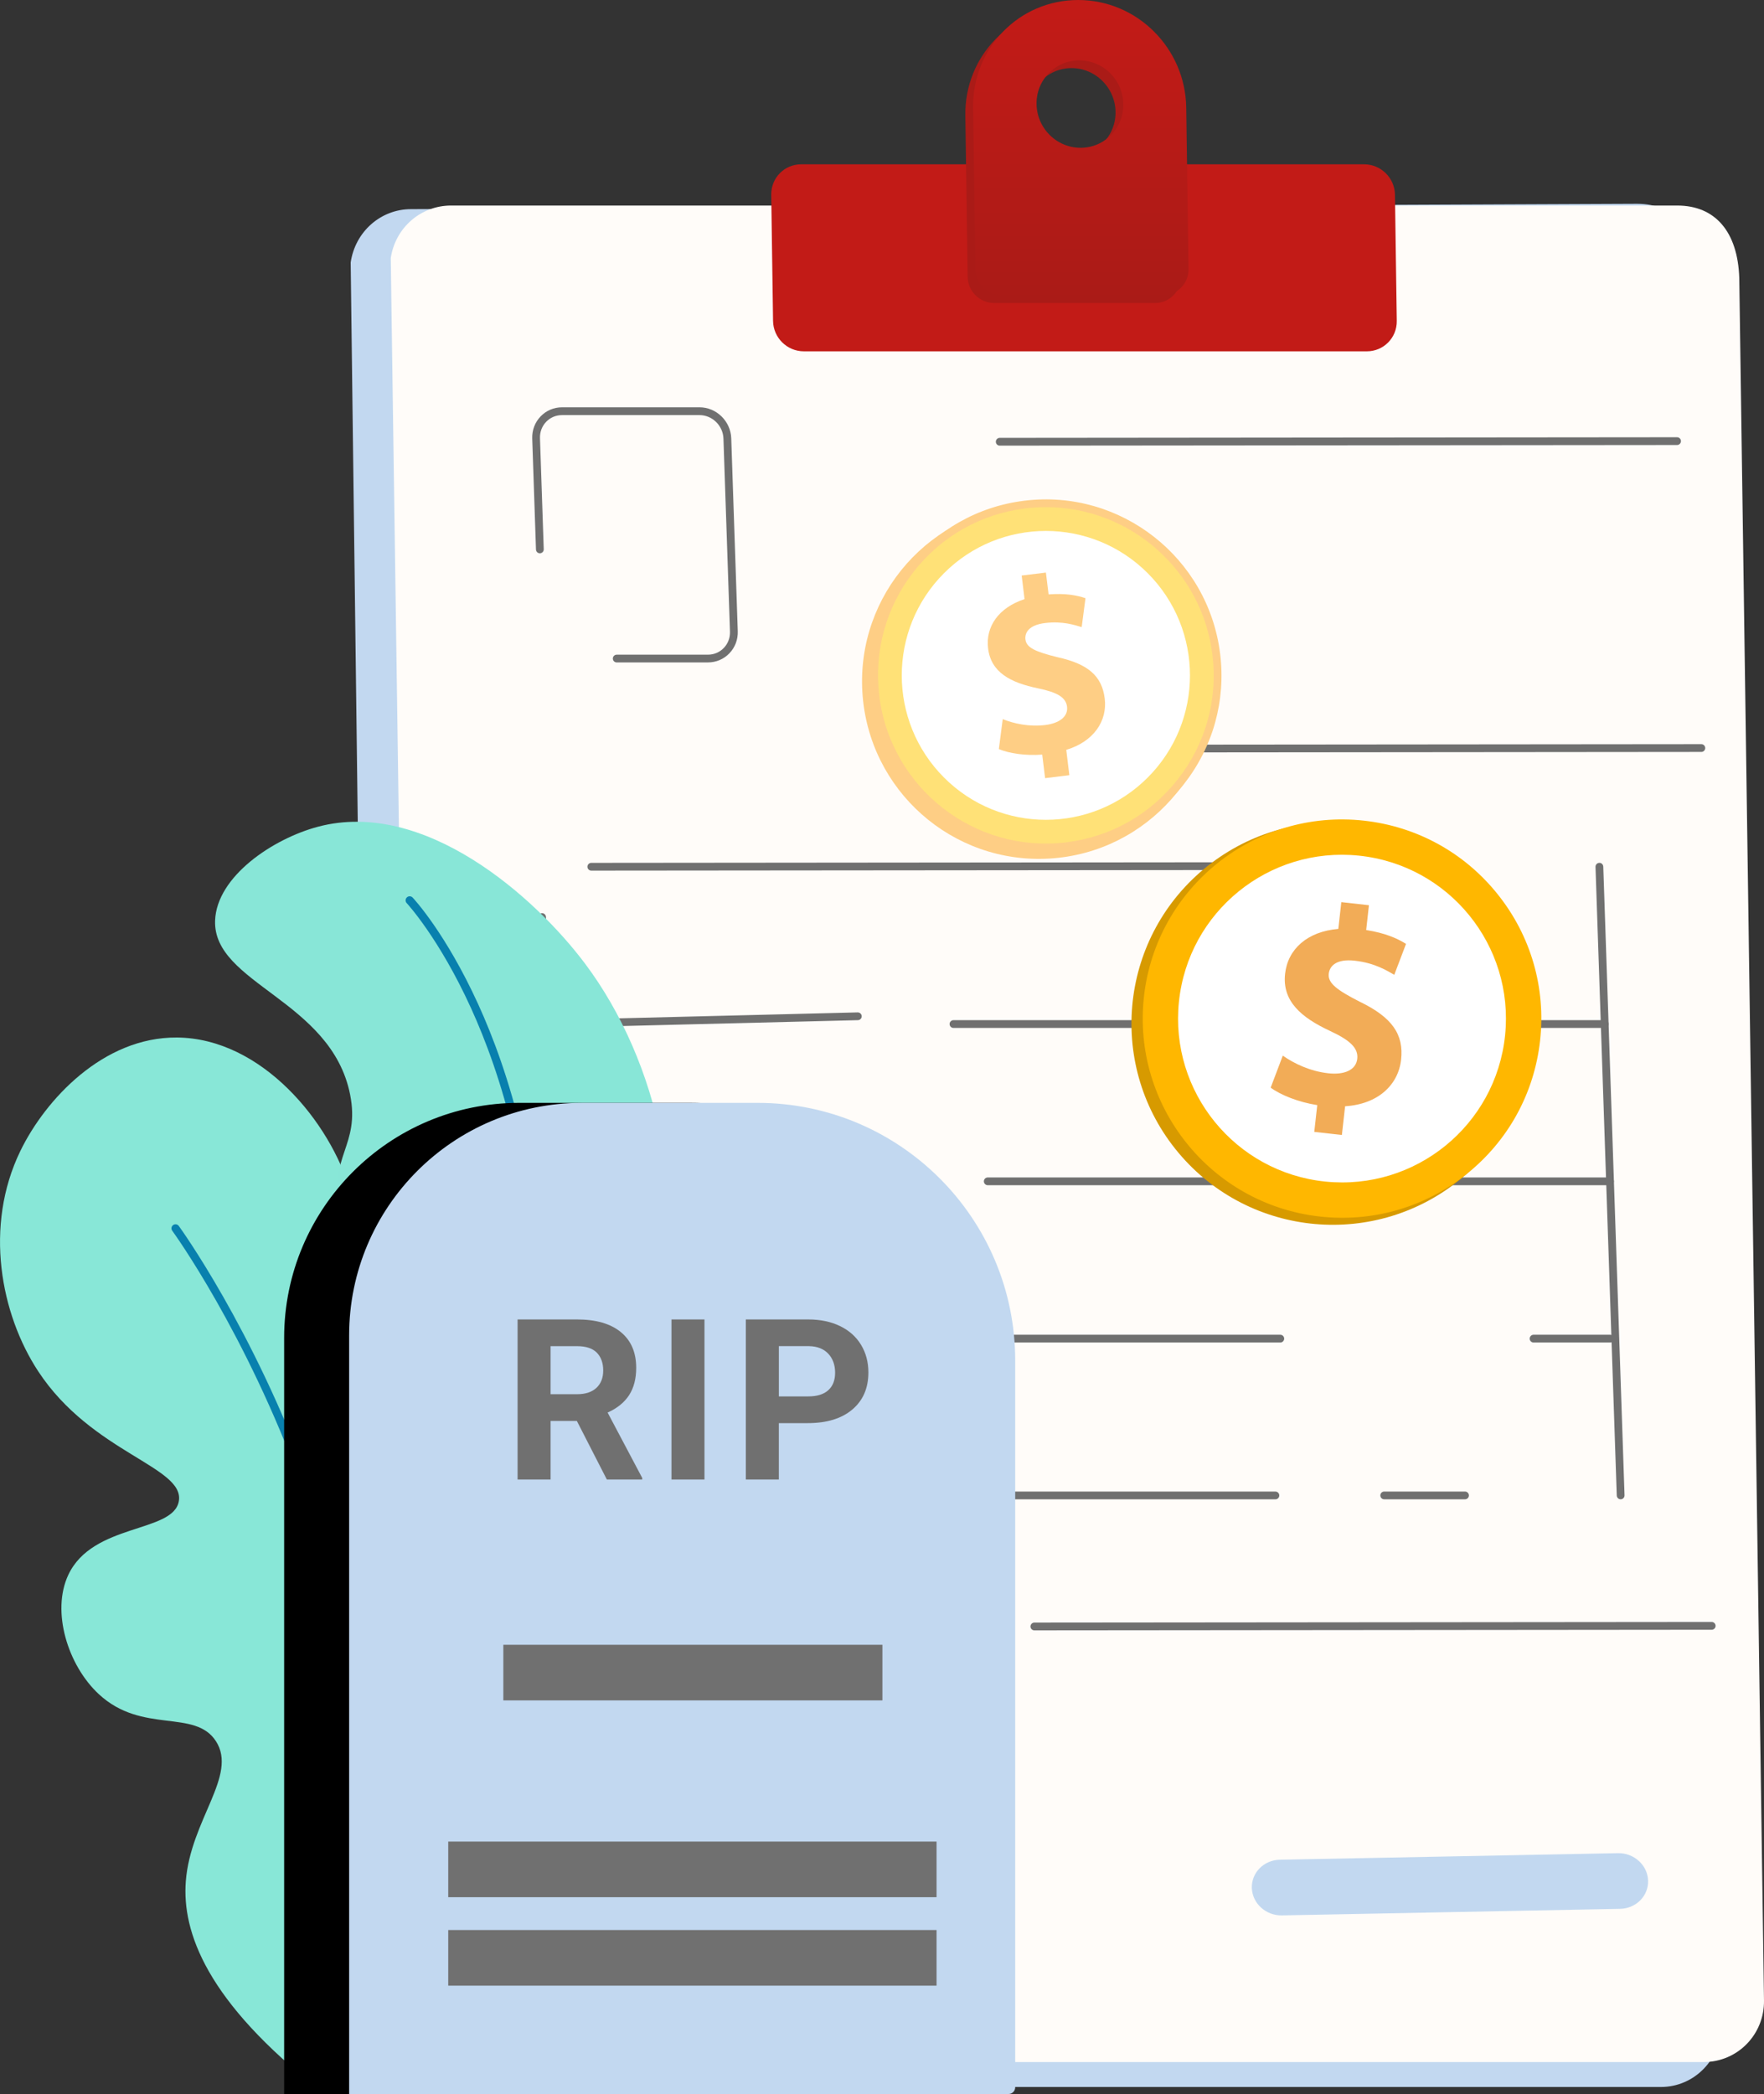 <svg width="530" height="629" viewBox="0 0 530 629" fill="none" xmlns="http://www.w3.org/2000/svg">
<rect x="0" y="0" width="530" height="629" fill="#333333" stroke="none"/>
<g clip-path="url(#clip0_205_8122)">
<path d="M130.645 626.9H499.009C509.145 626.9 517.251 618.5 517.118 608.147L510.436 83.327C509.993 69.272 503.272 61.214 491.829 61.214L123.488 62.824C114.379 62.824 106.709 69.606 105.364 78.839L112.061 608.147C112.193 618.507 120.509 626.9 130.645 626.9Z" fill="#C2D8F0"/>
<path d="M143.503 619.402H511.914C522.05 619.402 530.148 611.118 530 600.906L522.571 83.483C522.104 69.622 515.368 61.743 503.933 61.743H135.506C126.398 61.743 118.735 68.44 117.405 77.548L124.888 600.906C125.036 611.118 133.367 619.402 143.503 619.402Z" fill="#FFFCF9"/>
<path d="M241.516 105.533H410.681C415.714 105.533 419.736 101.442 419.666 96.402L419.121 58.491C419.051 53.451 414.913 49.36 409.872 49.36H240.707C235.674 49.36 231.652 53.451 231.722 58.491L232.267 96.402C232.337 101.442 236.475 105.533 241.516 105.533Z" fill="url(#paint0_linear_205_8122)"/>
<path d="M321.591 2.333C303.871 2.333 289.783 16.809 290.04 34.667L290.732 83.132C290.794 87.488 294.349 91.019 298.674 91.019H347.051C351.376 91.019 354.829 87.488 354.767 83.132L354.075 34.667C353.818 16.809 339.319 2.333 321.598 2.333H321.591ZM324.018 46.622C315.508 47.703 308.234 40.477 309.184 31.883C309.829 26.026 314.458 21.304 320.253 20.565C328.763 19.484 336.036 26.71 335.087 35.305C334.441 41.162 329.813 45.891 324.018 46.622Z" fill="#AA1B17"/>
<path d="M323.924 0C306.204 0 292.117 14.475 292.374 32.334L293.066 80.799C293.128 85.155 296.683 88.686 301.008 88.686H349.384C353.709 88.686 357.163 85.155 357.101 80.799L356.409 32.334C356.152 14.475 341.652 0 323.932 0L323.924 0ZM326.351 44.288C317.841 45.37 310.568 38.144 311.517 29.549C312.163 23.692 316.791 18.971 322.586 18.232C331.096 17.151 338.37 24.377 337.421 32.971C336.775 38.828 332.147 43.557 326.351 44.288Z" fill="url(#paint1_linear_205_8122)"/>
<path d="M383.199 450.368H178.749C172.611 450.368 167.438 445.343 167.236 439.175L161.705 275.524C161.682 274.878 162.188 274.342 162.833 274.318C163.479 274.287 164.016 274.8 164.039 275.446L169.57 439.097C169.733 444.029 173.856 448.042 178.749 448.042H383.199C383.844 448.042 384.365 448.563 384.365 449.209C384.365 449.855 383.844 450.376 383.199 450.376V450.368Z" fill="#707070"/>
<path d="M440.171 450.368H415.893C415.247 450.368 414.726 449.847 414.726 449.201C414.726 448.556 415.247 448.035 415.893 448.035H440.171C440.816 448.035 441.337 448.556 441.337 449.201C441.337 449.847 440.816 450.368 440.171 450.368Z" fill="#707070"/>
<path d="M486.929 450.368C486.306 450.368 485.785 449.87 485.762 449.24L479.376 260.395C479.352 259.75 479.858 259.213 480.504 259.19C481.149 259.143 481.686 259.672 481.709 260.318L488.096 449.162C488.119 449.808 487.613 450.345 486.968 450.368C486.952 450.368 486.944 450.368 486.929 450.368Z" fill="#707070"/>
<path d="M177.66 261.523C177.014 261.523 176.493 261.002 176.493 260.357C176.493 259.711 177.014 259.19 177.66 259.19L381.168 259.003C381.814 259.003 382.335 259.524 382.335 260.17C382.335 260.815 381.814 261.337 381.168 261.337L177.66 261.523Z" fill="#707070"/>
<path d="M300.37 133.861C299.725 133.861 299.203 133.34 299.203 132.694C299.203 132.049 299.725 131.528 300.37 131.528L503.879 131.341C504.524 131.341 505.046 131.862 505.046 132.508C505.046 133.153 504.524 133.674 503.879 133.674L300.37 133.861Z" fill="#707070"/>
<path d="M307.667 226.055C307.021 226.055 306.5 225.534 306.5 224.889C306.5 224.243 307.021 223.722 307.667 223.722L511.175 223.535C511.821 223.535 512.342 224.056 512.342 224.702C512.342 225.347 511.821 225.869 511.175 225.869L307.667 226.055Z" fill="#707070"/>
<path d="M310.778 489.733C310.133 489.733 309.611 489.212 309.611 488.566C309.611 487.921 310.133 487.4 310.778 487.4L514.287 487.213C514.932 487.213 515.454 487.734 515.454 488.38C515.454 489.025 514.932 489.546 514.287 489.546L310.778 489.733Z" fill="#707070"/>
<path d="M482.145 308.775H286.477C285.832 308.775 285.31 308.254 285.31 307.609C285.31 306.963 285.832 306.442 286.477 306.442H482.145C482.79 306.442 483.312 306.963 483.312 307.609C483.312 308.254 482.79 308.775 482.145 308.775Z" fill="#707070"/>
<path d="M163.954 308.775C163.323 308.775 162.802 308.27 162.787 307.64C162.771 306.994 163.277 306.457 163.922 306.442L257.703 304.108C258.334 304.108 258.886 304.598 258.901 305.244C258.917 305.89 258.411 306.426 257.766 306.442L163.985 308.775H163.954Z" fill="#707070"/>
<path d="M483.74 356.019H296.776C296.131 356.019 295.609 355.498 295.609 354.853C295.609 354.207 296.131 353.686 296.776 353.686H483.74C484.385 353.686 484.906 354.207 484.906 354.853C484.906 355.498 484.385 356.019 483.74 356.019Z" fill="#707070"/>
<path d="M165.548 356.02C164.91 356.02 164.389 355.506 164.381 354.868C164.381 354.223 164.887 353.694 165.533 353.686L244.596 352.722H244.612C245.25 352.722 245.771 353.235 245.779 353.873C245.779 354.518 245.273 355.047 244.627 355.055L165.564 356.02H165.548Z" fill="#707070"/>
<path d="M483.778 403.271H460.769C460.123 403.271 459.602 402.75 459.602 402.105C459.602 401.459 460.123 400.938 460.769 400.938H483.778C484.424 400.938 484.945 401.459 484.945 402.105C484.945 402.75 484.424 403.271 483.778 403.271Z" fill="#707070"/>
<path d="M384.661 403.271H167.151C166.505 403.271 165.984 402.75 165.984 402.105C165.984 401.459 166.505 400.938 167.151 400.938H384.669C385.315 400.938 385.836 401.459 385.836 402.105C385.836 402.75 385.315 403.271 384.669 403.271H384.661Z" fill="#707070"/>
<path d="M486.75 573.387L385.175 575.354C380.352 575.448 376.299 571.784 376.12 567.164C375.949 562.544 379.714 558.725 384.544 558.631L486.12 556.664C490.943 556.57 494.995 560.234 495.174 564.854C495.346 569.474 491.581 573.293 486.75 573.387Z" fill="#C2D8F0"/>
<path d="M278.201 517.159L179.791 517.757C175.707 517.781 172.277 514.444 172.129 510.29C171.989 506.145 175.186 502.761 179.27 502.738L277.679 502.139C281.763 502.116 285.194 505.452 285.342 509.606C285.482 513.752 282.284 517.135 278.201 517.159Z" fill="#C2D8F0"/>
<path d="M291.432 548.263L178.469 548.956C174.385 548.979 170.954 545.642 170.807 541.489C170.667 537.343 173.864 533.959 177.948 533.936L290.911 533.244C294.995 533.22 298.425 536.557 298.573 540.711C298.713 544.856 295.516 548.24 291.432 548.263Z" fill="#C2D8F0"/>
<path d="M265.342 579.383L179.317 579.912C175.233 579.936 171.802 576.599 171.655 572.445C171.515 568.3 174.712 564.916 178.795 564.893L264.821 564.364C268.905 564.341 272.335 567.677 272.483 571.831C272.623 575.977 269.426 579.36 265.342 579.383Z" fill="#C2D8F0"/>
<path d="M212.695 198.987H185.299C184.653 198.987 184.132 198.466 184.132 197.821C184.132 197.175 184.653 196.654 185.299 196.654H212.695C214.516 196.654 216.204 195.946 217.448 194.655C218.724 193.34 219.393 191.575 219.323 189.692L217.363 131.738C217.23 127.857 214.01 124.691 210.175 124.691H168.87C167.049 124.691 165.361 125.399 164.117 126.69C162.841 128.004 162.172 129.77 162.242 131.652L163.37 164.989C163.393 165.635 162.888 166.171 162.242 166.195C161.589 166.226 161.06 165.713 161.036 165.067L159.909 131.73C159.823 129.21 160.725 126.845 162.444 125.064C164.132 123.314 166.419 122.35 168.878 122.35H210.183C215.255 122.35 219.525 126.519 219.704 131.644L221.664 189.599C221.75 192.119 220.848 194.492 219.128 196.265C217.44 198.015 215.154 198.98 212.695 198.98V198.987Z" fill="#707070"/>
<path d="M96.41 628.113C102.906 622.676 145.798 586.244 152.402 554.587C153.32 550.184 154.743 543.34 152.044 535.756C146.646 520.604 131.796 522.191 127.152 510.742C121.038 495.644 143.581 484.778 145.813 452.258C146.35 444.457 147.182 432.315 139.925 421.939C131.819 410.357 121.964 412.901 113.314 402.649C102.524 389.862 111.097 377.891 105.325 357.972C99.242 336.994 78.605 311.855 53.176 311.653C31.006 311.474 13.605 330.328 6.137 345.69C-4.901 368.387 0.241 394.793 11.466 411.897C27.607 436.484 55.494 440.552 53.736 450.905C52.102 460.542 27.856 457.415 20.513 473.088C15.386 484.032 20.326 500.241 29.73 508.937C42.768 520.993 58.543 513.215 64.875 523.023C71.51 533.306 57.252 546.638 55.828 565.103C54.661 580.34 62.059 601.263 96.418 628.105L96.41 628.113Z" fill="#88E7D7"/>
<path d="M100.214 623.765C100.097 623.765 99.973 623.75 99.856 623.711C99.211 623.516 98.853 622.832 99.047 622.186C120.027 553.801 106.048 488.792 90.631 446.3C73.914 400.23 51.978 369.997 51.752 369.693C51.356 369.149 51.472 368.387 52.017 367.99C52.561 367.593 53.324 367.71 53.72 368.254C53.938 368.558 76.084 399.071 92.925 445.468C102.812 472.722 108.973 500.054 111.229 526.71C114.053 560.047 110.739 592.412 101.389 622.902C101.225 623.431 100.743 623.765 100.222 623.765H100.214Z" fill="#0880AE"/>
<path d="M100.634 623.338C173.327 555.987 184.318 517.532 178.772 494.19C177.115 487.221 172.098 473.422 173.817 454.032C176.057 428.893 187.477 418.797 194.656 400.238C208.705 363.946 197.55 318.537 175.871 289.579C160.725 269.356 127.502 239.861 95.547 248.332C82.035 251.917 65.109 263.25 64.626 276.52C63.942 295.506 99.514 300.367 105.185 328.757C108.281 344.251 98.643 347.238 102.073 363.658C107.472 389.536 133.904 394.163 132.558 410.28C131.259 425.89 105.877 425.517 101.35 444.317C96.185 465.753 124.344 481.193 117.257 500.934C113.041 512.694 102.19 509.637 95.85 522.673C88.141 538.533 99.996 551.709 103.271 581.678C105.115 598.487 102.773 612.627 100.626 623.338H100.634Z" fill="#88E6D7"/>
<path d="M105.27 616.446C105.076 616.446 104.889 616.399 104.702 616.306C104.104 615.995 103.878 615.256 104.189 614.657C140.112 545.953 161.379 465.699 161.083 399.974C160.881 354.689 150.317 322.115 141.488 302.755C131.928 281.785 122.29 271.386 122.197 271.285C121.738 270.795 121.761 270.025 122.251 269.558C122.742 269.099 123.512 269.122 123.978 269.612C124.383 270.04 133.935 280.331 143.659 301.619C152.604 321.212 163.323 354.176 163.526 399.966C163.658 429.756 159.138 464.096 150.45 499.269C140.438 539.777 125.604 578.987 106.359 615.793C106.142 616.213 105.714 616.446 105.278 616.446H105.27Z" fill="#0880AE"/>
<path d="M155.98 331.285H207.305C250.461 331.285 285.497 366.318 285.497 409.471V629H85.372V401.887C85.372 362.919 117.009 331.285 155.98 331.285Z" fill="black"/>
<path d="M174.727 331.285H227.607C270.336 331.285 305.022 365.968 305.022 408.693V626.993C305.022 628.106 304.12 629.008 303.007 629.008H104.897V401.117C104.897 362.576 136.183 331.293 174.727 331.293V331.285Z" fill="#C2D8F0"/>
<path d="M281.39 579.749H134.674V596.456H281.39V579.749Z" fill="#707070"/>
<path d="M281.39 553.179H134.674V569.886H281.39V553.179Z" fill="#707070"/>
<path d="M265.124 494.065H151.227V510.773H265.124V494.065Z" fill="#707070"/>
<path d="M173.319 426.824H165.424V444.426H155.514V396.341H173.381C179.06 396.341 183.439 397.609 186.528 400.137C189.608 402.673 191.148 406.243 191.148 410.871C191.148 414.153 190.44 416.883 189.017 419.077C187.593 421.27 185.446 423.012 182.56 424.311L192.961 443.959V444.418H182.327L173.311 426.816L173.319 426.824ZM165.424 418.797H173.413C175.902 418.797 177.823 418.167 179.192 416.899C180.553 415.631 181.238 413.889 181.238 411.664C181.238 409.44 180.592 407.612 179.309 406.313C178.018 405.014 176.042 404.368 173.381 404.368H165.424V418.797Z" fill="#707070"/>
<path d="M211.661 444.426H201.751V396.341H211.661V444.426Z" fill="#707070"/>
<path d="M234.002 427.485V444.426H224.091V396.341H242.846C246.455 396.341 249.637 397.002 252.375 398.325C255.113 399.647 257.221 401.522 258.699 403.956C260.177 406.391 260.908 409.16 260.908 412.263C260.908 416.977 259.298 420.687 256.07 423.409C252.842 426.131 248.377 427.485 242.675 427.485H233.986H234.002ZM234.002 419.458H242.854C245.475 419.458 247.474 418.843 248.851 417.607C250.228 416.37 250.913 414.612 250.913 412.325C250.913 410.039 250.22 408.063 248.836 406.608C247.451 405.154 245.53 404.407 243.087 404.361H234.009V419.45L234.002 419.458Z" fill="#707070"/>
<g clip-path="url(#clip1_205_8122)">
<path d="M439.262 353.83C464.884 332.415 468.275 294.299 446.837 268.696C425.398 243.093 387.248 239.699 361.627 261.115C336.005 282.53 332.614 320.646 354.052 346.249C375.491 371.852 413.64 375.246 439.262 353.83Z" fill="#D79A00"/>
<path d="M451.932 338.687C470.007 311.806 462.846 275.371 435.938 257.308C409.03 239.245 372.564 246.394 354.49 273.276C336.415 300.157 343.576 336.592 370.484 354.655C397.392 372.718 433.858 365.569 451.932 338.687Z" fill="#FFB700"/>
<path d="M397.951 365.569C397.496 365.528 397.04 365.488 396.586 365.431C363.768 361.776 340.047 332.127 343.708 299.339C347.361 266.559 377.008 242.86 409.842 246.517C425.737 248.287 439.992 256.136 449.979 268.618C459.967 281.101 464.49 296.72 462.721 312.601C460.952 328.483 453.099 342.724 440.607 352.7C428.472 362.392 413.369 366.932 397.944 365.56L397.951 365.569ZM408.291 248.736C377.293 245.978 349.519 268.546 346.059 299.604C342.545 331.092 365.333 359.574 396.851 363.082C412.127 364.789 427.133 360.446 439.132 350.861C451.13 341.275 458.671 327.6 460.377 312.345C462.074 297.09 457.734 282.089 448.138 270.1C438.542 258.11 424.853 250.573 409.585 248.867C409.154 248.821 408.723 248.774 408.291 248.736Z" fill="#FFB700"/>
<path d="M452.204 311.029C454.996 283.994 435.323 259.813 408.264 257.02C381.205 254.227 357.006 273.878 354.215 300.913C351.423 327.948 371.096 352.129 398.155 354.922C425.214 357.715 449.413 338.063 452.204 311.029Z" fill="white"/>
<path d="M394.875 340.003L395.773 331.96C390.129 331.071 384.786 328.934 381.777 326.713L385.419 317.096C388.757 319.441 393.56 321.775 399.07 322.392C403.898 322.932 407.411 321.433 407.791 318.051C408.149 314.832 405.665 312.499 399.63 309.685C390.904 305.626 385.192 300.705 386.112 292.498C386.941 285.051 392.846 279.795 402.105 279.029L403.002 270.987L411.302 271.915L410.474 279.363C416.118 280.252 419.798 281.861 422.444 283.528L418.918 292.815C416.822 291.64 413.14 289.256 407.041 288.579C401.531 287.963 399.494 290.138 399.227 292.511C398.915 295.306 401.68 297.411 408.579 300.919C418.263 305.601 421.814 310.709 420.963 318.321C420.126 325.855 414.066 331.69 404.141 332.302L403.175 340.931L394.875 340.003Z" fill="#F2AC57"/>
</g>
<g clip-path="url(#clip2_205_8122)">
<path d="M315.394 257.893C344.704 256.112 367.024 230.858 365.247 201.486C363.47 172.114 338.268 149.747 308.958 151.528C279.647 153.309 257.327 178.564 259.104 207.935C260.882 237.307 286.083 259.674 315.394 257.893Z" fill="#FECE85"/>
<path d="M365.827 203.336C366.086 174.784 343.198 151.428 314.705 151.169C286.213 150.91 262.906 173.846 262.647 202.398C262.389 230.95 285.276 254.306 313.769 254.565C342.261 254.824 365.568 231.888 365.827 203.336Z" fill="#FFE177"/>
<path d="M314.134 255.743C302.421 255.743 291.111 251.858 281.736 244.511C270.636 235.808 263.583 223.3 261.874 209.281C260.165 195.263 264.01 181.423 272.686 170.3C281.371 159.169 293.853 152.102 307.842 150.397C336.722 146.863 363.077 167.529 366.604 196.461C368.313 210.48 364.468 224.319 355.791 235.442C347.107 246.566 334.625 253.633 320.636 255.346C318.461 255.61 316.293 255.743 314.134 255.743ZM314.274 152.335C312.239 152.335 310.188 152.46 308.122 152.709C294.754 154.343 282.823 161.1 274.52 171.732C266.224 182.365 262.55 195.597 264.181 208.993C267.552 236.649 292.734 256.404 320.348 253.026C333.716 251.391 345.647 244.635 353.951 234.003C362.246 223.37 365.92 210.137 364.289 196.742C361.174 171.156 339.371 152.335 314.274 152.335Z" fill="#FECE85"/>
<path d="M344.849 233.55C361.758 216.606 361.758 189.135 344.849 172.192C327.941 155.248 300.527 155.248 283.619 172.192C266.711 189.135 266.711 216.606 283.619 233.55C300.527 250.494 327.941 250.494 344.849 233.55Z" fill="white"/>
<path d="M314.002 233.754L313.14 226.67C308.13 227.06 303.135 226.305 300.106 225.012L301.271 216.022C304.603 217.353 309.178 218.381 314.018 217.789C318.259 217.268 320.954 215.275 320.597 212.294C320.255 209.46 317.653 207.966 311.92 206.775C303.632 205.063 297.752 202.004 296.875 194.772C296.075 188.211 300.059 182.505 307.827 179.968L306.965 172.884L314.251 171.989L315.051 178.551C320.061 178.162 323.533 178.8 326.135 179.687L325.001 188.374C322.966 187.79 319.338 186.498 313.986 187.152C309.155 187.744 307.842 190.024 308.099 192.11C308.402 194.57 311.19 195.815 317.8 197.427C327.028 199.474 331.098 203.132 331.922 209.842C332.73 216.474 328.737 222.708 320.364 225.246L321.288 232.851L314.002 233.746V233.754Z" fill="#FECE85"/>
</g>
</g>
<defs>
<linearGradient id="paint0_linear_205_8122" x1="325.694" y1="49.36" x2="325.694" y2="105.533" gradientUnits="userSpaceOnUse">
<stop stop-color="#C21B17"/>
<stop offset="1" stop-color="#C21B17"/>
</linearGradient>
<linearGradient id="paint1_linear_205_8122" x1="337.5" y1="91" x2="337.5" y2="4" gradientUnits="userSpaceOnUse">
<stop stop-color="#AA1B17"/>
<stop offset="1" stop-color="#C21B17"/>
</linearGradient>
<clipPath id="clip0_205_8122">
<rect width="530" height="629" fill="white"/>
</clipPath>
<clipPath id="clip1_205_8122">
<rect width="123" height="122" fill="white" transform="translate(345.648 240.79) rotate(5.084)"/>
</clipPath>
<clipPath id="clip2_205_8122">
<rect width="108" height="108" fill="white" transform="translate(259 150)"/>
</clipPath>
</defs>
</svg>
